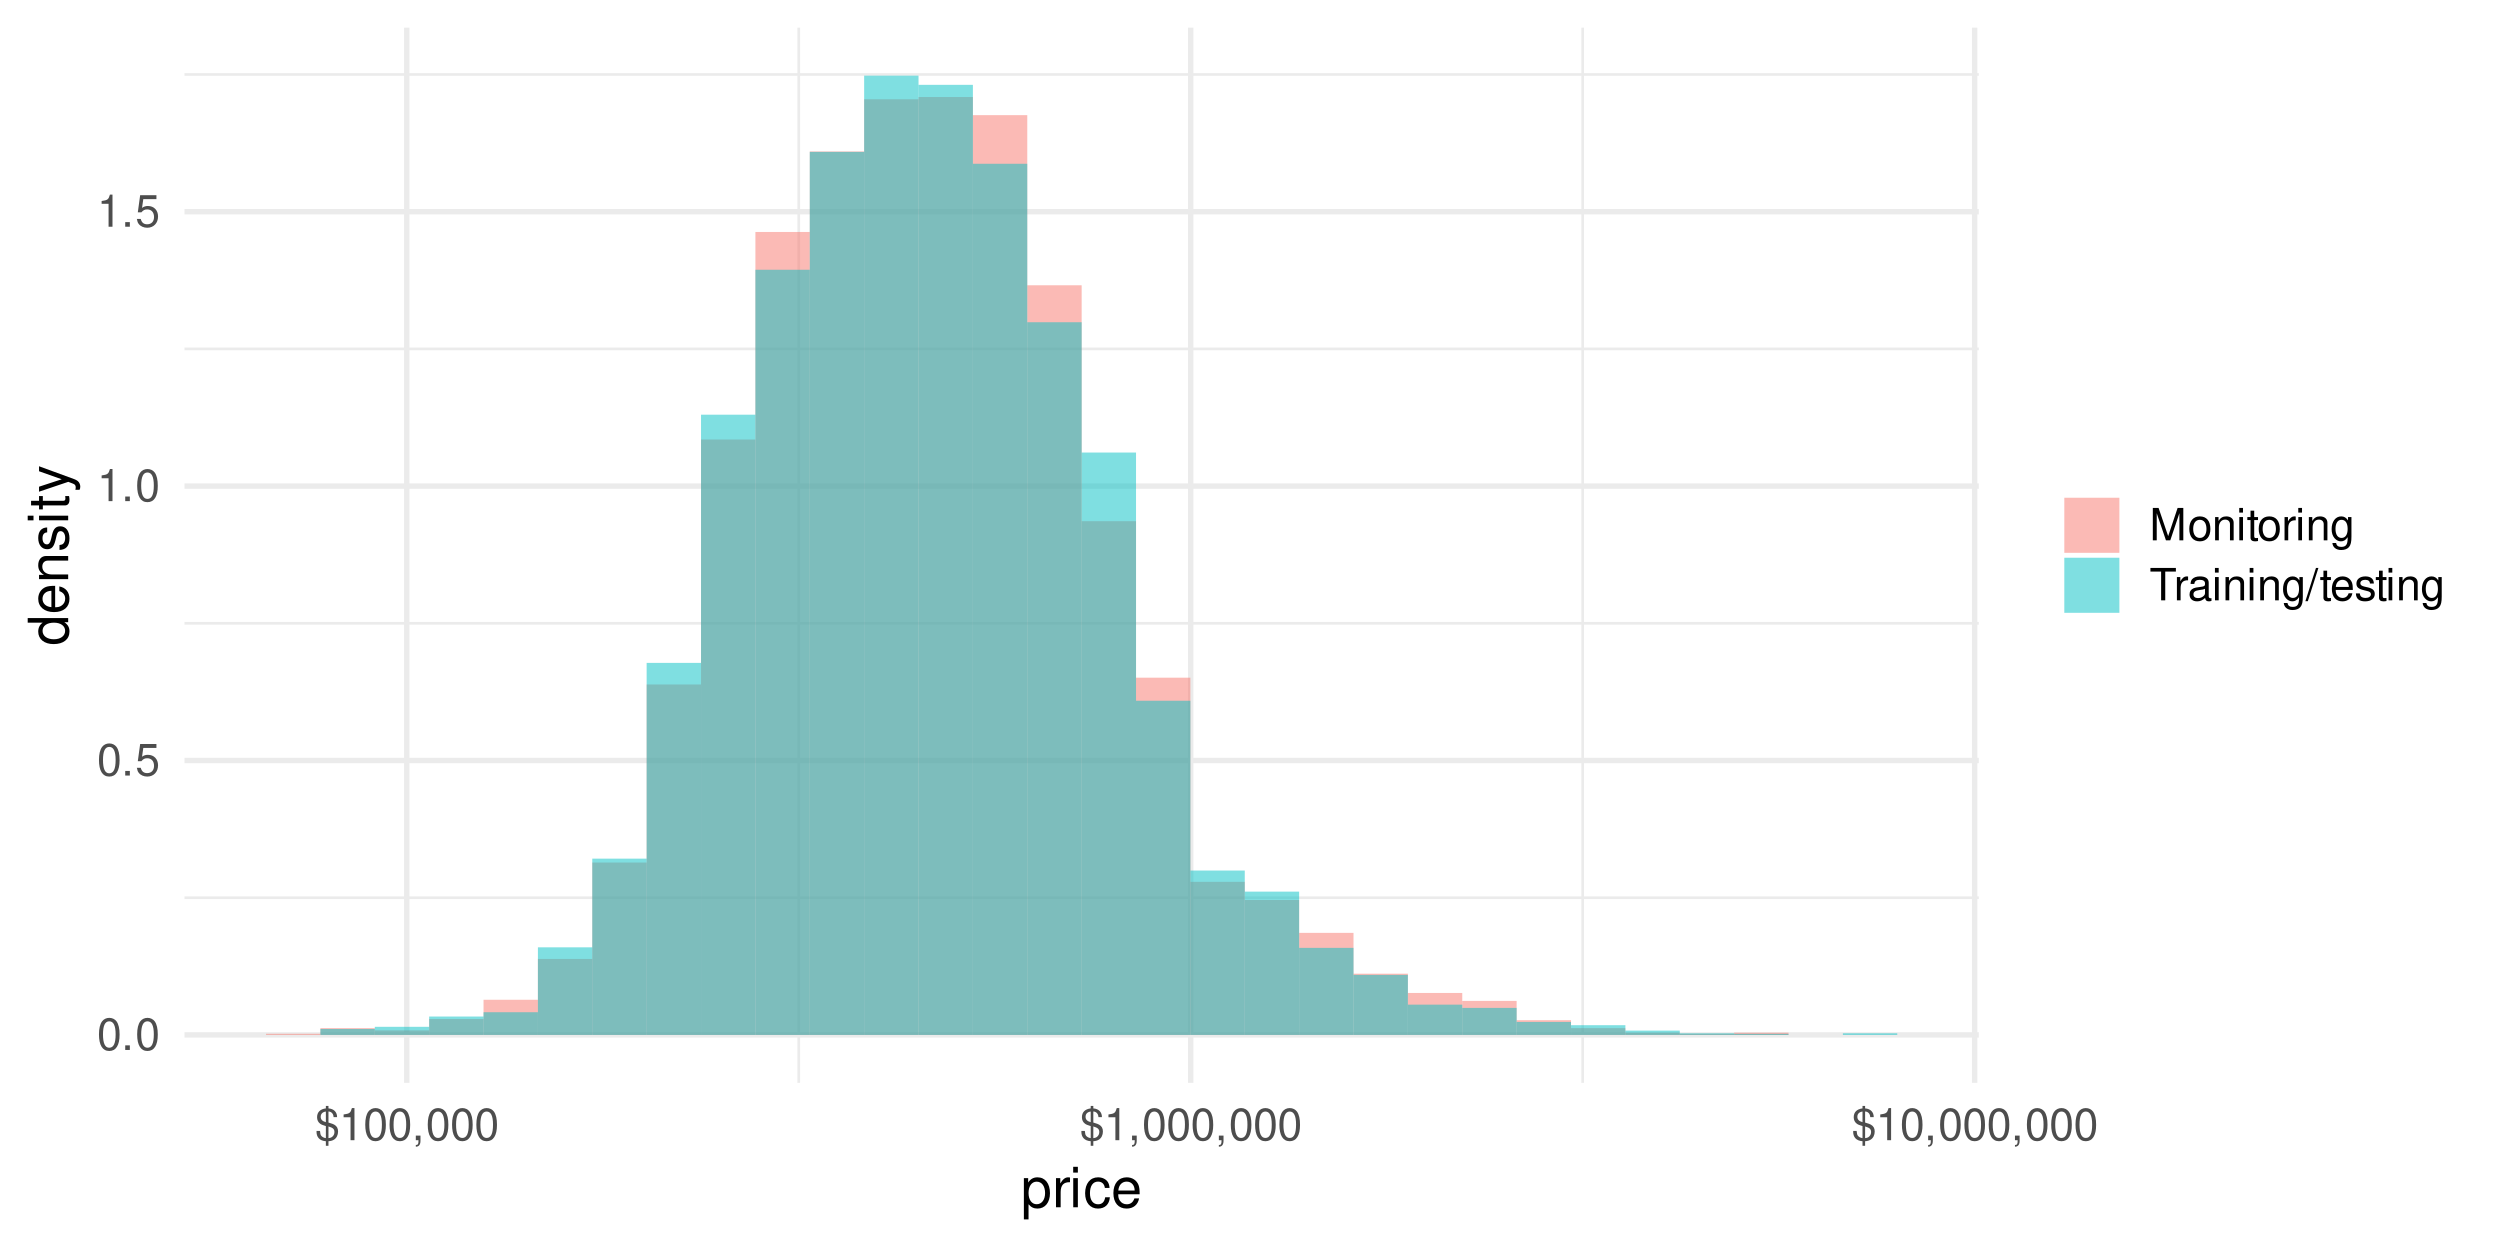 <?xml version="1.0" encoding="UTF-8"?>
<svg xmlns="http://www.w3.org/2000/svg" xmlns:xlink="http://www.w3.org/1999/xlink" width="720pt" height="360pt" viewBox="0 0 720 360" version="1.1">
<defs>
<g>
<symbol overflow="visible" id="glyph0-0">
<path style="stroke:none;" d=""/>
</symbol>
<symbol overflow="visible" id="glyph0-1">
<path style="stroke:none;" d="M 3.516 -9.25 C 2.672 -9.25 1.906 -8.875 1.438 -8.234 C 0.844 -7.422 0.547 -6.188 0.547 -4.484 C 0.547 -1.359 1.578 0.297 3.516 0.297 C 5.438 0.297 6.484 -1.359 6.484 -4.406 C 6.484 -6.188 6.203 -7.391 5.609 -8.234 C 5.125 -8.875 4.375 -9.25 3.516 -9.25 Z M 3.516 -8.25 C 4.734 -8.25 5.344 -7.016 5.344 -4.5 C 5.344 -1.875 4.75 -0.641 3.5 -0.641 C 2.297 -0.641 1.703 -1.922 1.703 -4.469 C 1.703 -7.016 2.297 -8.25 3.516 -8.25 Z M 3.516 -8.25 "/>
</symbol>
<symbol overflow="visible" id="glyph0-2">
<path style="stroke:none;" d="M 2.438 -1.328 L 1.109 -1.328 L 1.109 0 L 2.438 0 Z M 2.438 -1.328 "/>
</symbol>
<symbol overflow="visible" id="glyph0-3">
<path style="stroke:none;" d="M 6.094 -9.078 L 1.406 -9.078 L 0.734 -4.141 L 1.766 -4.141 C 2.297 -4.766 2.719 -4.984 3.438 -4.984 C 4.656 -4.984 5.406 -4.141 5.406 -2.797 C 5.406 -1.5 4.656 -0.703 3.422 -0.703 C 2.438 -0.703 1.844 -1.203 1.578 -2.234 L 0.453 -2.234 C 0.594 -1.484 0.734 -1.125 1 -0.797 C 1.516 -0.109 2.438 0.297 3.453 0.297 C 5.281 0.297 6.562 -1.031 6.562 -2.953 C 6.562 -4.75 5.375 -5.969 3.641 -5.969 C 3 -5.969 2.484 -5.812 1.953 -5.422 L 2.312 -7.953 L 6.094 -7.953 Z M 6.094 -9.078 "/>
</symbol>
<symbol overflow="visible" id="glyph0-4">
<path style="stroke:none;" d="M 3.312 -6.594 L 3.312 0 L 4.438 0 L 4.438 -9.25 L 3.703 -9.25 C 3.297 -7.828 3.047 -7.641 1.312 -7.406 L 1.312 -6.594 Z M 3.312 -6.594 "/>
</symbol>
<symbol overflow="visible" id="glyph0-5">
<path style="stroke:none;" d="M 3.203 -9.859 L 3.203 -9.156 C 1.562 -8.953 0.672 -8.062 0.672 -6.609 C 0.672 -5.797 0.984 -5.172 1.578 -4.734 C 1.922 -4.484 2.281 -4.344 3.203 -4.062 L 3.203 -0.594 C 2.625 -0.672 2.141 -0.922 1.844 -1.312 C 1.656 -1.609 1.594 -1.828 1.516 -2.656 L 0.516 -2.656 C 0.422 -0.891 1.391 0.172 3.203 0.297 L 3.203 1.609 L 3.953 1.609 L 3.953 0.297 C 4.641 0.25 5.125 0.109 5.547 -0.156 C 6.281 -0.609 6.719 -1.484 6.719 -2.5 C 6.719 -3.406 6.375 -4.047 5.625 -4.469 C 5.297 -4.656 5.125 -4.719 3.953 -5.078 L 3.953 -8.266 C 4.812 -8.234 5.406 -7.578 5.422 -6.641 L 6.438 -6.641 C 6.438 -8.094 5.5 -9.047 3.953 -9.156 L 3.953 -9.859 Z M 3.203 -5.188 C 2.188 -5.453 1.719 -5.953 1.719 -6.734 C 1.719 -7.578 2.25 -8.125 3.203 -8.25 Z M 3.953 -3.953 C 5.266 -3.578 5.672 -3.188 5.672 -2.344 C 5.672 -1.844 5.484 -1.391 5.125 -1.062 C 4.828 -0.766 4.5 -0.656 3.953 -0.594 Z M 3.953 -3.953 "/>
</symbol>
<symbol overflow="visible" id="glyph0-6">
<path style="stroke:none;" d="M 1.109 -1.328 L 1.109 0 L 1.875 0 L 1.875 0.234 C 1.875 1.109 1.719 1.375 1.109 1.391 L 1.109 1.875 C 1.953 1.906 2.453 1.297 2.453 0.203 L 2.453 -1.328 Z M 1.109 -1.328 "/>
</symbol>
<symbol overflow="visible" id="glyph0-7">
<path style="stroke:none;" d="M 5.984 0 L 8.609 -7.812 L 8.609 0 L 9.734 0 L 9.734 -9.328 L 8.094 -9.328 L 5.375 -1.203 L 2.609 -9.328 L 0.953 -9.328 L 0.953 0 L 2.078 0 L 2.078 -7.812 L 4.734 0 Z M 5.984 0 "/>
</symbol>
<symbol overflow="visible" id="glyph0-8">
<path style="stroke:none;" d="M 3.484 -6.891 C 1.594 -6.891 0.453 -5.547 0.453 -3.297 C 0.453 -1.031 1.594 0.297 3.5 0.297 C 5.391 0.297 6.531 -1.047 6.531 -3.25 C 6.531 -5.578 5.422 -6.891 3.484 -6.891 Z M 3.5 -5.906 C 4.703 -5.906 5.406 -4.922 5.406 -3.266 C 5.406 -1.672 4.672 -0.688 3.5 -0.688 C 2.297 -0.688 1.578 -1.672 1.578 -3.297 C 1.578 -4.922 2.297 -5.906 3.5 -5.906 Z M 3.5 -5.906 "/>
</symbol>
<symbol overflow="visible" id="glyph0-9">
<path style="stroke:none;" d="M 0.891 -6.703 L 0.891 0 L 1.969 0 L 1.969 -3.703 C 1.969 -5.062 2.688 -5.969 3.781 -5.969 C 4.625 -5.969 5.172 -5.453 5.172 -4.641 L 5.172 0 L 6.234 0 L 6.234 -5.062 C 6.234 -6.188 5.406 -6.891 4.109 -6.891 C 3.109 -6.891 2.469 -6.516 1.875 -5.578 L 1.875 -6.703 Z M 0.891 -6.703 "/>
</symbol>
<symbol overflow="visible" id="glyph0-10">
<path style="stroke:none;" d="M 1.922 -6.703 L 0.859 -6.703 L 0.859 0 L 1.922 0 Z M 1.922 -9.328 L 0.844 -9.328 L 0.844 -7.984 L 1.922 -7.984 Z M 1.922 -9.328 "/>
</symbol>
<symbol overflow="visible" id="glyph0-11">
<path style="stroke:none;" d="M 3.25 -6.703 L 2.156 -6.703 L 2.156 -8.547 L 1.094 -8.547 L 1.094 -6.703 L 0.172 -6.703 L 0.172 -5.828 L 1.094 -5.828 L 1.094 -0.766 C 1.094 -0.078 1.547 0.297 2.375 0.297 C 2.656 0.297 2.891 0.266 3.25 0.203 L 3.25 -0.688 C 3.094 -0.656 2.953 -0.641 2.734 -0.641 C 2.281 -0.641 2.156 -0.766 2.156 -1.234 L 2.156 -5.828 L 3.25 -5.828 Z M 3.25 -6.703 "/>
</symbol>
<symbol overflow="visible" id="glyph0-12">
<path style="stroke:none;" d="M 0.891 -6.703 L 0.891 0 L 1.953 0 L 1.953 -3.484 C 1.969 -5.094 2.641 -5.812 4.109 -5.766 L 4.109 -6.859 C 3.922 -6.891 3.828 -6.891 3.703 -6.891 C 3 -6.891 2.484 -6.484 1.875 -5.484 L 1.875 -6.703 Z M 0.891 -6.703 "/>
</symbol>
<symbol overflow="visible" id="glyph0-13">
<path style="stroke:none;" d="M 5.172 -6.703 L 5.172 -5.734 C 4.625 -6.547 4.047 -6.891 3.203 -6.891 C 1.578 -6.891 0.453 -5.391 0.453 -3.234 C 0.453 -2.109 0.719 -1.297 1.297 -0.609 C 1.797 -0.031 2.438 0.297 3.125 0.297 C 3.922 0.297 4.5 -0.062 5.062 -0.906 L 5.062 -0.562 C 5.062 1.234 4.562 1.891 3.234 1.891 C 2.328 1.891 1.859 1.531 1.75 0.766 L 0.672 0.766 C 0.766 2.016 1.75 2.797 3.219 2.797 C 4.203 2.797 5.016 2.469 5.453 1.938 C 5.969 1.312 6.156 0.469 6.156 -1.094 L 6.156 -6.703 Z M 3.297 -5.906 C 4.422 -5.906 5.062 -4.969 5.062 -3.266 C 5.062 -1.641 4.422 -0.688 3.297 -0.688 C 2.203 -0.688 1.562 -1.656 1.562 -3.297 C 1.562 -4.938 2.203 -5.906 3.297 -5.906 Z M 3.297 -5.906 "/>
</symbol>
<symbol overflow="visible" id="glyph0-14">
<path style="stroke:none;" d="M 4.531 -8.281 L 7.594 -8.281 L 7.594 -9.328 L 0.266 -9.328 L 0.266 -8.281 L 3.344 -8.281 L 3.344 0 L 4.531 0 Z M 4.531 -8.281 "/>
</symbol>
<symbol overflow="visible" id="glyph0-15">
<path style="stroke:none;" d="M 6.844 -0.625 C 6.734 -0.594 6.688 -0.594 6.609 -0.594 C 6.25 -0.594 6.047 -0.797 6.047 -1.125 L 6.047 -5.062 C 6.047 -6.25 5.172 -6.891 3.516 -6.891 C 2.531 -6.891 1.75 -6.609 1.297 -6.109 C 0.984 -5.766 0.859 -5.391 0.828 -4.719 L 1.906 -4.719 C 2 -5.547 2.484 -5.906 3.484 -5.906 C 4.453 -5.906 4.984 -5.547 4.984 -4.906 L 4.984 -4.625 C 4.969 -4.172 4.734 -4 3.859 -3.891 C 2.359 -3.703 2.125 -3.641 1.719 -3.484 C 0.938 -3.141 0.531 -2.562 0.531 -1.688 C 0.531 -0.469 1.375 0.297 2.734 0.297 C 3.578 0.297 4.266 0 5.016 -0.688 C 5.094 0 5.422 0.297 6.109 0.297 C 6.344 0.297 6.484 0.266 6.844 0.172 Z M 4.984 -2.109 C 4.984 -1.75 4.875 -1.531 4.562 -1.234 C 4.125 -0.844 3.594 -0.641 2.969 -0.641 C 2.141 -0.641 1.656 -1.031 1.656 -1.719 C 1.656 -2.422 2.109 -2.781 3.266 -2.938 C 4.406 -3.094 4.625 -3.141 4.984 -3.312 Z M 4.984 -2.109 "/>
</symbol>
<symbol overflow="visible" id="glyph0-16">
<path style="stroke:none;" d="M 2.938 -9.328 L -0.109 0.25 L 0.594 0.25 L 3.641 -9.328 Z M 2.938 -9.328 "/>
</symbol>
<symbol overflow="visible" id="glyph0-17">
<path style="stroke:none;" d="M 6.562 -3 C 6.562 -4.016 6.484 -4.625 6.297 -5.125 C 5.859 -6.234 4.844 -6.891 3.578 -6.891 C 1.719 -6.891 0.516 -5.484 0.516 -3.266 C 0.516 -1.047 1.656 0.297 3.562 0.297 C 5.094 0.297 6.156 -0.578 6.422 -2.031 L 5.344 -2.031 C 5.062 -1.156 4.453 -0.688 3.594 -0.688 C 2.922 -0.688 2.344 -1 1.984 -1.562 C 1.734 -1.938 1.641 -2.328 1.625 -3 Z M 1.656 -3.859 C 1.734 -5.109 2.5 -5.906 3.578 -5.906 C 4.656 -5.906 5.406 -5.062 5.406 -3.859 Z M 1.656 -3.859 "/>
</symbol>
<symbol overflow="visible" id="glyph0-18">
<path style="stroke:none;" d="M 5.609 -4.844 C 5.594 -6.156 4.719 -6.891 3.172 -6.891 C 1.609 -6.891 0.594 -6.094 0.594 -4.844 C 0.594 -3.797 1.141 -3.297 2.719 -2.922 L 3.719 -2.672 C 4.469 -2.5 4.766 -2.234 4.766 -1.75 C 4.766 -1.109 4.141 -0.688 3.203 -0.688 C 2.625 -0.688 2.141 -0.859 1.875 -1.141 C 1.703 -1.328 1.625 -1.516 1.562 -2 L 0.438 -2 C 0.484 -0.453 1.359 0.297 3.109 0.297 C 4.797 0.297 5.875 -0.531 5.875 -1.828 C 5.875 -2.828 5.312 -3.375 3.984 -3.703 L 2.953 -3.938 C 2.078 -4.141 1.719 -4.422 1.719 -4.906 C 1.719 -5.531 2.266 -5.906 3.141 -5.906 C 4 -5.906 4.453 -5.547 4.484 -4.844 Z M 5.609 -4.844 "/>
</symbol>
<symbol overflow="visible" id="glyph1-0">
<path style="stroke:none;" d=""/>
</symbol>
<symbol overflow="visible" id="glyph1-1">
<path style="stroke:none;" d="M 0.859 3.484 L 2.203 3.484 L 2.203 -0.875 C 2.906 -0.016 3.703 0.375 4.781 0.375 C 6.953 0.375 8.375 -1.375 8.375 -4.047 C 8.375 -6.859 6.984 -8.625 4.766 -8.625 C 3.625 -8.625 2.719 -8.109 2.094 -7.125 L 2.094 -8.391 L 0.859 -8.391 Z M 4.547 -7.375 C 6.016 -7.375 6.969 -6.078 6.969 -4.078 C 6.969 -2.172 6 -0.875 4.547 -0.875 C 3.125 -0.875 2.203 -2.156 2.203 -4.125 C 2.203 -6.094 3.125 -7.375 4.547 -7.375 Z M 4.547 -7.375 "/>
</symbol>
<symbol overflow="visible" id="glyph1-2">
<path style="stroke:none;" d="M 1.109 -8.391 L 1.109 0 L 2.453 0 L 2.453 -4.359 C 2.469 -6.375 3.297 -7.266 5.141 -7.219 L 5.141 -8.578 C 4.906 -8.609 4.781 -8.625 4.625 -8.625 C 3.766 -8.625 3.109 -8.109 2.344 -6.859 L 2.344 -8.391 Z M 1.109 -8.391 "/>
</symbol>
<symbol overflow="visible" id="glyph1-3">
<path style="stroke:none;" d="M 2.406 -8.391 L 1.078 -8.391 L 1.078 0 L 2.406 0 Z M 2.406 -11.656 L 1.062 -11.656 L 1.062 -9.984 L 2.406 -9.984 Z M 2.406 -11.656 "/>
</symbol>
<symbol overflow="visible" id="glyph1-4">
<path style="stroke:none;" d="M 7.531 -5.562 C 7.469 -6.391 7.297 -6.906 6.969 -7.375 C 6.406 -8.156 5.391 -8.625 4.219 -8.625 C 1.953 -8.625 0.5 -6.828 0.5 -4.047 C 0.5 -1.344 1.938 0.375 4.203 0.375 C 6.203 0.375 7.469 -0.828 7.625 -2.875 L 6.281 -2.875 C 6.062 -1.531 5.375 -0.859 4.234 -0.859 C 2.766 -0.859 1.891 -2.062 1.891 -4.047 C 1.891 -6.141 2.75 -7.391 4.203 -7.391 C 5.328 -7.391 6.031 -6.734 6.188 -5.562 Z M 7.531 -5.562 "/>
</symbol>
<symbol overflow="visible" id="glyph1-5">
<path style="stroke:none;" d="M 8.203 -3.75 C 8.203 -5.031 8.109 -5.797 7.875 -6.422 C 7.328 -7.797 6.047 -8.625 4.484 -8.625 C 2.141 -8.625 0.641 -6.844 0.641 -4.078 C 0.641 -1.312 2.078 0.375 4.453 0.375 C 6.375 0.375 7.703 -0.719 8.031 -2.547 L 6.688 -2.547 C 6.312 -1.438 5.562 -0.859 4.5 -0.859 C 3.641 -0.859 2.922 -1.25 2.484 -1.953 C 2.156 -2.438 2.047 -2.906 2.031 -3.75 Z M 2.062 -4.828 C 2.172 -6.391 3.125 -7.391 4.469 -7.391 C 5.828 -7.391 6.766 -6.344 6.766 -4.828 Z M 2.062 -4.828 "/>
</symbol>
<symbol overflow="visible" id="glyph2-0">
<path style="stroke:none;" d=""/>
</symbol>
<symbol overflow="visible" id="glyph2-1">
<path style="stroke:none;" d="M -11.656 -7.922 L -11.656 -6.594 L -7.328 -6.594 C -8.172 -6.031 -8.625 -5.141 -8.625 -4.016 C -8.625 -1.844 -6.875 -0.422 -4.203 -0.422 C -1.375 -0.422 0.375 -1.797 0.375 -4.062 C 0.375 -5.219 -0.062 -6.016 -1.109 -6.734 L 0 -6.734 L 0 -7.922 Z M -7.375 -4.234 C -7.375 -5.688 -6.109 -6.594 -4.094 -6.594 C -2.156 -6.594 -0.875 -5.656 -0.875 -4.25 C -0.875 -2.781 -2.172 -1.812 -4.125 -1.812 C -6.078 -1.812 -7.375 -2.781 -7.375 -4.234 Z M -7.375 -4.234 "/>
</symbol>
<symbol overflow="visible" id="glyph2-2">
<path style="stroke:none;" d="M -3.75 -8.203 C -5.031 -8.203 -5.797 -8.109 -6.422 -7.875 C -7.797 -7.328 -8.625 -6.047 -8.625 -4.484 C -8.625 -2.141 -6.844 -0.641 -4.078 -0.641 C -1.312 -0.641 0.375 -2.078 0.375 -4.453 C 0.375 -6.375 -0.719 -7.703 -2.547 -8.031 L -2.547 -6.688 C -1.438 -6.312 -0.859 -5.562 -0.859 -4.5 C -0.859 -3.641 -1.25 -2.922 -1.953 -2.484 C -2.438 -2.156 -2.906 -2.047 -3.75 -2.031 Z M -4.828 -2.062 C -6.391 -2.172 -7.391 -3.125 -7.391 -4.469 C -7.391 -5.828 -6.344 -6.766 -4.828 -6.766 Z M -4.828 -2.062 "/>
</symbol>
<symbol overflow="visible" id="glyph2-3">
<path style="stroke:none;" d="M -8.391 -1.125 L 0 -1.125 L 0 -2.469 L -4.625 -2.469 C -6.344 -2.469 -7.453 -3.359 -7.453 -4.734 C -7.453 -5.797 -6.812 -6.469 -5.812 -6.469 L 0 -6.469 L 0 -7.797 L -6.344 -7.797 C -7.734 -7.797 -8.625 -6.75 -8.625 -5.141 C -8.625 -3.891 -8.141 -3.094 -6.969 -2.359 L -8.391 -2.359 Z M -8.391 -1.125 "/>
</symbol>
<symbol overflow="visible" id="glyph2-4">
<path style="stroke:none;" d="M -6.047 -7.016 C -7.703 -6.984 -8.625 -5.906 -8.625 -3.969 C -8.625 -2.016 -7.609 -0.75 -6.062 -0.75 C -4.75 -0.75 -4.125 -1.422 -3.641 -3.406 L -3.344 -4.656 C -3.125 -5.578 -2.781 -5.953 -2.188 -5.953 C -1.391 -5.953 -0.859 -5.172 -0.859 -4 C -0.859 -3.281 -1.078 -2.672 -1.422 -2.344 C -1.656 -2.125 -1.906 -2.031 -2.5 -1.953 L -2.5 -0.547 C -0.562 -0.609 0.375 -1.703 0.375 -3.891 C 0.375 -6 -0.672 -7.344 -2.281 -7.344 C -3.531 -7.344 -4.219 -6.641 -4.625 -4.969 L -4.922 -3.703 C -5.188 -2.609 -5.531 -2.141 -6.125 -2.141 C -6.906 -2.141 -7.391 -2.828 -7.391 -3.922 C -7.391 -4.984 -6.922 -5.562 -6.047 -5.594 Z M -6.047 -7.016 "/>
</symbol>
<symbol overflow="visible" id="glyph2-5">
<path style="stroke:none;" d="M -8.391 -2.406 L -8.391 -1.078 L 0 -1.078 L 0 -2.406 Z M -11.656 -2.406 L -11.656 -1.062 L -9.984 -1.062 L -9.984 -2.406 Z M -11.656 -2.406 "/>
</symbol>
<symbol overflow="visible" id="glyph2-6">
<path style="stroke:none;" d="M -8.391 -4.062 L -8.391 -2.688 L -10.688 -2.688 L -10.688 -1.359 L -8.391 -1.359 L -8.391 -0.219 L -7.297 -0.219 L -7.297 -1.359 L -0.953 -1.359 C -0.094 -1.359 0.375 -1.938 0.375 -2.969 C 0.375 -3.328 0.344 -3.609 0.25 -4.062 L -0.859 -4.062 C -0.812 -3.875 -0.797 -3.703 -0.797 -3.422 C -0.797 -2.844 -0.953 -2.688 -1.547 -2.688 L -7.297 -2.688 L -7.297 -4.062 Z M -8.391 -4.062 "/>
</symbol>
<symbol overflow="visible" id="glyph2-7">
<path style="stroke:none;" d="M -8.391 -6.203 L -1.859 -3.891 L -8.391 -1.75 L -8.391 -0.312 L 0.031 -3.156 L 1.359 -2.641 C 1.953 -2.422 2.172 -2.125 2.172 -1.562 C 2.172 -1.344 2.141 -1.156 2.078 -0.859 L 3.281 -0.859 C 3.422 -1.141 3.484 -1.406 3.484 -1.766 C 3.484 -2.188 3.344 -2.656 3.094 -3.016 C 2.781 -3.422 2.438 -3.656 1.766 -3.922 L -8.391 -7.641 Z M -8.391 -6.203 "/>
</symbol>
</g>
<clipPath id="clip1">
  <path d="M 53.129 258 L 569.898 258 L 569.898 259 L 53.129 259 Z M 53.129 258 "/>
</clipPath>
<clipPath id="clip2">
  <path d="M 53.129 179 L 569.898 179 L 569.898 180 L 53.129 180 Z M 53.129 179 "/>
</clipPath>
<clipPath id="clip3">
  <path d="M 53.129 100 L 569.898 100 L 569.898 101 L 53.129 101 Z M 53.129 100 "/>
</clipPath>
<clipPath id="clip4">
  <path d="M 53.129 21 L 569.898 21 L 569.898 22 L 53.129 22 Z M 53.129 21 "/>
</clipPath>
<clipPath id="clip5">
  <path d="M 229 7.969 L 231 7.969 L 231 311.871 L 229 311.871 Z M 229 7.969 "/>
</clipPath>
<clipPath id="clip6">
  <path d="M 455 7.969 L 457 7.969 L 457 311.871 L 455 311.871 Z M 455 7.969 "/>
</clipPath>
<clipPath id="clip7">
  <path d="M 53.129 297 L 569.898 297 L 569.898 299 L 53.129 299 Z M 53.129 297 "/>
</clipPath>
<clipPath id="clip8">
  <path d="M 53.129 218 L 569.898 218 L 569.898 220 L 53.129 220 Z M 53.129 218 "/>
</clipPath>
<clipPath id="clip9">
  <path d="M 53.129 139 L 569.898 139 L 569.898 141 L 53.129 141 Z M 53.129 139 "/>
</clipPath>
<clipPath id="clip10">
  <path d="M 53.129 60 L 569.898 60 L 569.898 62 L 53.129 62 Z M 53.129 60 "/>
</clipPath>
<clipPath id="clip11">
  <path d="M 116 7.969 L 118 7.969 L 118 311.871 L 116 311.871 Z M 116 7.969 "/>
</clipPath>
<clipPath id="clip12">
  <path d="M 342 7.969 L 344 7.969 L 344 311.871 L 342 311.871 Z M 342 7.969 "/>
</clipPath>
<clipPath id="clip13">
  <path d="M 567 7.969 L 569.898 7.969 L 569.898 311.871 L 567 311.871 Z M 567 7.969 "/>
</clipPath>
</defs>
<g id="surface35">
<rect x="0" y="0" width="720" height="360" style="fill:rgb(100%,100%,100%);fill-opacity:1;stroke:none;"/>
<g clip-path="url(#clip1)" clip-rule="nonzero">
<path style="fill:none;stroke-width:0.776;stroke-linecap:butt;stroke-linejoin:round;stroke:rgb(92.157%,92.157%,92.157%);stroke-opacity:1;stroke-miterlimit:10;" d="M 53.129 258.543 L 569.898 258.543 "/>
</g>
<g clip-path="url(#clip2)" clip-rule="nonzero">
<path style="fill:none;stroke-width:0.776;stroke-linecap:butt;stroke-linejoin:round;stroke:rgb(92.157%,92.157%,92.157%);stroke-opacity:1;stroke-miterlimit:10;" d="M 53.129 179.512 L 569.898 179.512 "/>
</g>
<g clip-path="url(#clip3)" clip-rule="nonzero">
<path style="fill:none;stroke-width:0.776;stroke-linecap:butt;stroke-linejoin:round;stroke:rgb(92.157%,92.157%,92.157%);stroke-opacity:1;stroke-miterlimit:10;" d="M 53.129 100.48 L 569.898 100.48 "/>
</g>
<g clip-path="url(#clip4)" clip-rule="nonzero">
<path style="fill:none;stroke-width:0.776;stroke-linecap:butt;stroke-linejoin:round;stroke:rgb(92.157%,92.157%,92.157%);stroke-opacity:1;stroke-miterlimit:10;" d="M 53.129 21.449 L 569.898 21.449 "/>
</g>
<g clip-path="url(#clip5)" clip-rule="nonzero">
<path style="fill:none;stroke-width:0.776;stroke-linecap:butt;stroke-linejoin:round;stroke:rgb(92.157%,92.157%,92.157%);stroke-opacity:1;stroke-miterlimit:10;" d="M 230.035 311.871 L 230.035 7.969 "/>
</g>
<g clip-path="url(#clip6)" clip-rule="nonzero">
<path style="fill:none;stroke-width:0.776;stroke-linecap:butt;stroke-linejoin:round;stroke:rgb(92.157%,92.157%,92.157%);stroke-opacity:1;stroke-miterlimit:10;" d="M 455.809 311.871 L 455.809 7.969 "/>
</g>
<g clip-path="url(#clip7)" clip-rule="nonzero">
<path style="fill:none;stroke-width:1.552;stroke-linecap:butt;stroke-linejoin:round;stroke:rgb(92.157%,92.157%,92.157%);stroke-opacity:1;stroke-miterlimit:10;" d="M 53.129 298.059 L 569.898 298.059 "/>
</g>
<g clip-path="url(#clip8)" clip-rule="nonzero">
<path style="fill:none;stroke-width:1.552;stroke-linecap:butt;stroke-linejoin:round;stroke:rgb(92.157%,92.157%,92.157%);stroke-opacity:1;stroke-miterlimit:10;" d="M 53.129 219.027 L 569.898 219.027 "/>
</g>
<g clip-path="url(#clip9)" clip-rule="nonzero">
<path style="fill:none;stroke-width:1.552;stroke-linecap:butt;stroke-linejoin:round;stroke:rgb(92.157%,92.157%,92.157%);stroke-opacity:1;stroke-miterlimit:10;" d="M 53.129 139.996 L 569.898 139.996 "/>
</g>
<g clip-path="url(#clip10)" clip-rule="nonzero">
<path style="fill:none;stroke-width:1.552;stroke-linecap:butt;stroke-linejoin:round;stroke:rgb(92.157%,92.157%,92.157%);stroke-opacity:1;stroke-miterlimit:10;" d="M 53.129 60.965 L 569.898 60.965 "/>
</g>
<g clip-path="url(#clip11)" clip-rule="nonzero">
<path style="fill:none;stroke-width:1.552;stroke-linecap:butt;stroke-linejoin:round;stroke:rgb(92.157%,92.157%,92.157%);stroke-opacity:1;stroke-miterlimit:10;" d="M 117.145 311.871 L 117.145 7.969 "/>
</g>
<g clip-path="url(#clip12)" clip-rule="nonzero">
<path style="fill:none;stroke-width:1.552;stroke-linecap:butt;stroke-linejoin:round;stroke:rgb(92.157%,92.157%,92.157%);stroke-opacity:1;stroke-miterlimit:10;" d="M 342.922 311.871 L 342.922 7.969 "/>
</g>
<g clip-path="url(#clip13)" clip-rule="nonzero">
<path style="fill:none;stroke-width:1.552;stroke-linecap:butt;stroke-linejoin:round;stroke:rgb(92.157%,92.157%,92.157%);stroke-opacity:1;stroke-miterlimit:10;" d="M 568.699 311.871 L 568.699 7.969 "/>
</g>
<path style=" stroke:none;fill-rule:nonzero;fill:rgb(97.255%,46.275%,42.745%);fill-opacity:0.502;" d="M 76.617 298.059 L 92.277 298.059 L 92.277 297.73 L 76.617 297.73 Z M 76.617 298.059 "/>
<path style=" stroke:none;fill-rule:nonzero;fill:rgb(97.255%,46.275%,42.745%);fill-opacity:0.502;" d="M 92.277 298.059 L 107.938 298.059 L 107.938 296.098 L 92.277 296.098 Z M 92.277 298.059 "/>
<path style=" stroke:none;fill-rule:nonzero;fill:rgb(97.255%,46.275%,42.745%);fill-opacity:0.502;" d="M 107.938 298.059 L 123.598 298.059 L 123.598 296.754 L 107.938 296.754 Z M 107.938 298.059 "/>
<path style=" stroke:none;fill-rule:nonzero;fill:rgb(97.255%,46.275%,42.745%);fill-opacity:0.502;" d="M 123.598 298.059 L 139.258 298.059 L 139.258 293.484 L 123.598 293.484 Z M 123.598 298.059 "/>
<path style=" stroke:none;fill-rule:nonzero;fill:rgb(97.255%,46.275%,42.745%);fill-opacity:0.502;" d="M 139.258 298.059 L 154.918 298.059 L 154.918 287.934 L 139.258 287.934 Z M 139.258 298.059 "/>
<path style=" stroke:none;fill-rule:nonzero;fill:rgb(97.255%,46.275%,42.745%);fill-opacity:0.502;" d="M 154.918 298.059 L 170.578 298.059 L 170.578 276.176 L 154.918 276.176 Z M 154.918 298.059 "/>
<path style=" stroke:none;fill-rule:nonzero;fill:rgb(97.255%,46.275%,42.745%);fill-opacity:0.502;" d="M 170.578 298.059 L 186.238 298.059 L 186.238 248.41 L 170.578 248.41 Z M 170.578 298.059 "/>
<path style=" stroke:none;fill-rule:nonzero;fill:rgb(97.255%,46.275%,42.745%);fill-opacity:0.502;" d="M 186.234 298.059 L 201.895 298.059 L 201.895 197.133 L 186.234 197.133 Z M 186.234 298.059 "/>
<path style=" stroke:none;fill-rule:nonzero;fill:rgb(97.255%,46.275%,42.745%);fill-opacity:0.502;" d="M 201.895 298.059 L 217.555 298.059 L 217.555 126.578 L 201.895 126.578 Z M 201.895 298.059 "/>
<path style=" stroke:none;fill-rule:nonzero;fill:rgb(97.255%,46.275%,42.745%);fill-opacity:0.502;" d="M 217.555 298.059 L 233.215 298.059 L 233.215 66.809 L 217.555 66.809 Z M 217.555 298.059 "/>
<path style=" stroke:none;fill-rule:nonzero;fill:rgb(97.255%,46.275%,42.745%);fill-opacity:0.502;" d="M 233.215 298.059 L 248.875 298.059 L 248.875 43.617 L 233.215 43.617 Z M 233.215 298.059 "/>
<path style=" stroke:none;fill-rule:nonzero;fill:rgb(97.255%,46.275%,42.745%);fill-opacity:0.502;" d="M 248.875 298.059 L 264.535 298.059 L 264.535 28.59 L 248.875 28.59 Z M 248.875 298.059 "/>
<path style=" stroke:none;fill-rule:nonzero;fill:rgb(97.255%,46.275%,42.745%);fill-opacity:0.502;" d="M 264.535 298.059 L 280.195 298.059 L 280.195 27.938 L 264.535 27.938 Z M 264.535 298.059 "/>
<path style=" stroke:none;fill-rule:nonzero;fill:rgb(97.255%,46.275%,42.745%);fill-opacity:0.502;" d="M 280.195 298.059 L 295.855 298.059 L 295.855 33.164 L 280.195 33.164 Z M 280.195 298.059 "/>
<path style=" stroke:none;fill-rule:nonzero;fill:rgb(97.255%,46.275%,42.745%);fill-opacity:0.502;" d="M 295.855 298.059 L 311.516 298.059 L 311.516 82.16 L 295.855 82.16 Z M 295.855 298.059 "/>
<path style=" stroke:none;fill-rule:nonzero;fill:rgb(97.255%,46.275%,42.745%);fill-opacity:0.502;" d="M 311.516 298.059 L 327.176 298.059 L 327.176 150.098 L 311.516 150.098 Z M 311.516 298.059 "/>
<path style=" stroke:none;fill-rule:nonzero;fill:rgb(97.255%,46.275%,42.745%);fill-opacity:0.502;" d="M 327.172 298.059 L 342.832 298.059 L 342.832 195.172 L 327.172 195.172 Z M 327.172 298.059 "/>
<path style=" stroke:none;fill-rule:nonzero;fill:rgb(97.255%,46.275%,42.745%);fill-opacity:0.502;" d="M 342.832 298.059 L 358.492 298.059 L 358.492 253.965 L 342.832 253.965 Z M 342.832 298.059 "/>
<path style=" stroke:none;fill-rule:nonzero;fill:rgb(97.255%,46.275%,42.745%);fill-opacity:0.502;" d="M 358.492 298.059 L 374.152 298.059 L 374.152 259.191 L 358.492 259.191 Z M 358.492 298.059 "/>
<path style=" stroke:none;fill-rule:nonzero;fill:rgb(97.255%,46.275%,42.745%);fill-opacity:0.502;" d="M 374.152 298.059 L 389.812 298.059 L 389.812 268.664 L 374.152 268.664 Z M 374.152 298.059 "/>
<path style=" stroke:none;fill-rule:nonzero;fill:rgb(97.255%,46.275%,42.745%);fill-opacity:0.502;" d="M 389.812 298.059 L 405.473 298.059 L 405.473 280.422 L 389.812 280.422 Z M 389.812 298.059 "/>
<path style=" stroke:none;fill-rule:nonzero;fill:rgb(97.255%,46.275%,42.745%);fill-opacity:0.502;" d="M 405.473 298.059 L 421.133 298.059 L 421.133 285.973 L 405.473 285.973 Z M 405.473 298.059 "/>
<path style=" stroke:none;fill-rule:nonzero;fill:rgb(97.255%,46.275%,42.745%);fill-opacity:0.502;" d="M 421.133 298.059 L 436.793 298.059 L 436.793 288.262 L 421.133 288.262 Z M 421.133 298.059 "/>
<path style=" stroke:none;fill-rule:nonzero;fill:rgb(97.255%,46.275%,42.745%);fill-opacity:0.502;" d="M 436.793 298.059 L 452.453 298.059 L 452.453 293.812 L 436.793 293.812 Z M 436.793 298.059 "/>
<path style=" stroke:none;fill-rule:nonzero;fill:rgb(97.255%,46.275%,42.745%);fill-opacity:0.502;" d="M 452.453 298.059 L 468.113 298.059 L 468.113 296.098 L 452.453 296.098 Z M 452.453 298.059 "/>
<path style=" stroke:none;fill-rule:nonzero;fill:rgb(97.255%,46.275%,42.745%);fill-opacity:0.502;" d="M 468.109 298.059 L 483.77 298.059 L 483.77 297.406 L 468.109 297.406 Z M 468.109 298.059 "/>
<path style=" stroke:none;fill-rule:nonzero;fill:rgb(97.255%,46.275%,42.745%);fill-opacity:0.502;" d="M 483.77 298.059 L 499.43 298.059 L 499.43 297.73 L 483.77 297.73 Z M 483.77 298.059 "/>
<path style=" stroke:none;fill-rule:nonzero;fill:rgb(97.255%,46.275%,42.745%);fill-opacity:0.502;" d="M 499.43 298.059 L 515.09 298.059 L 515.09 297.406 L 499.43 297.406 Z M 499.43 298.059 "/>
<path style=" stroke:none;fill-rule:nonzero;fill:rgb(0%,74.902%,76.863%);fill-opacity:0.502;" d="M 92.277 298.059 L 107.938 298.059 L 107.938 296.344 L 92.277 296.344 Z M 92.277 298.059 "/>
<path style=" stroke:none;fill-rule:nonzero;fill:rgb(0%,74.902%,76.863%);fill-opacity:0.502;" d="M 107.938 298.059 L 123.598 298.059 L 123.598 295.723 L 107.938 295.723 Z M 107.938 298.059 "/>
<path style=" stroke:none;fill-rule:nonzero;fill:rgb(0%,74.902%,76.863%);fill-opacity:0.502;" d="M 123.598 298.059 L 139.258 298.059 L 139.258 292.762 L 123.598 292.762 Z M 123.598 298.059 "/>
<path style=" stroke:none;fill-rule:nonzero;fill:rgb(0%,74.902%,76.863%);fill-opacity:0.502;" d="M 139.258 298.059 L 154.918 298.059 L 154.918 291.52 L 139.258 291.52 Z M 139.258 298.059 "/>
<path style=" stroke:none;fill-rule:nonzero;fill:rgb(0%,74.902%,76.863%);fill-opacity:0.502;" d="M 154.918 298.059 L 170.578 298.059 L 170.578 272.828 L 154.918 272.828 Z M 154.918 298.059 "/>
<path style=" stroke:none;fill-rule:nonzero;fill:rgb(0%,74.902%,76.863%);fill-opacity:0.502;" d="M 170.578 298.059 L 186.238 298.059 L 186.238 247.289 L 170.578 247.289 Z M 170.578 298.059 "/>
<path style=" stroke:none;fill-rule:nonzero;fill:rgb(0%,74.902%,76.863%);fill-opacity:0.502;" d="M 186.234 298.059 L 201.895 298.059 L 201.895 190.914 L 186.234 190.914 Z M 186.234 298.059 "/>
<path style=" stroke:none;fill-rule:nonzero;fill:rgb(0%,74.902%,76.863%);fill-opacity:0.502;" d="M 201.895 298.059 L 217.555 298.059 L 217.555 119.43 L 201.895 119.43 Z M 201.895 298.059 "/>
<path style=" stroke:none;fill-rule:nonzero;fill:rgb(0%,74.902%,76.863%);fill-opacity:0.502;" d="M 217.555 298.059 L 233.215 298.059 L 233.215 77.691 L 217.555 77.691 Z M 217.555 298.059 "/>
<path style=" stroke:none;fill-rule:nonzero;fill:rgb(0%,74.902%,76.863%);fill-opacity:0.502;" d="M 233.215 298.059 L 248.875 298.059 L 248.875 43.742 L 233.215 43.742 Z M 233.215 298.059 "/>
<path style=" stroke:none;fill-rule:nonzero;fill:rgb(0%,74.902%,76.863%);fill-opacity:0.502;" d="M 248.875 298.059 L 264.535 298.059 L 264.535 21.785 L 248.875 21.785 Z M 248.875 298.059 "/>
<path style=" stroke:none;fill-rule:nonzero;fill:rgb(0%,74.902%,76.863%);fill-opacity:0.502;" d="M 264.535 298.059 L 280.195 298.059 L 280.195 24.434 L 264.535 24.434 Z M 264.535 298.059 "/>
<path style=" stroke:none;fill-rule:nonzero;fill:rgb(0%,74.902%,76.863%);fill-opacity:0.502;" d="M 280.195 298.059 L 295.855 298.059 L 295.855 47.168 L 280.195 47.168 Z M 280.195 298.059 "/>
<path style=" stroke:none;fill-rule:nonzero;fill:rgb(0%,74.902%,76.863%);fill-opacity:0.502;" d="M 295.855 298.059 L 311.516 298.059 L 311.516 92.801 L 295.855 92.801 Z M 295.855 298.059 "/>
<path style=" stroke:none;fill-rule:nonzero;fill:rgb(0%,74.902%,76.863%);fill-opacity:0.502;" d="M 311.516 298.059 L 327.176 298.059 L 327.176 130.332 L 311.516 130.332 Z M 311.516 298.059 "/>
<path style=" stroke:none;fill-rule:nonzero;fill:rgb(0%,74.902%,76.863%);fill-opacity:0.502;" d="M 327.172 298.059 L 342.832 298.059 L 342.832 201.812 L 327.172 201.812 Z M 327.172 298.059 "/>
<path style=" stroke:none;fill-rule:nonzero;fill:rgb(0%,74.902%,76.863%);fill-opacity:0.502;" d="M 342.832 298.059 L 358.492 298.059 L 358.492 250.715 L 342.832 250.715 Z M 342.832 298.059 "/>
<path style=" stroke:none;fill-rule:nonzero;fill:rgb(0%,74.902%,76.863%);fill-opacity:0.502;" d="M 358.492 298.059 L 374.152 298.059 L 374.152 256.789 L 358.492 256.789 Z M 358.492 298.059 "/>
<path style=" stroke:none;fill-rule:nonzero;fill:rgb(0%,74.902%,76.863%);fill-opacity:0.502;" d="M 374.152 298.059 L 389.812 298.059 L 389.812 272.984 L 374.152 272.984 Z M 374.152 298.059 "/>
<path style=" stroke:none;fill-rule:nonzero;fill:rgb(0%,74.902%,76.863%);fill-opacity:0.502;" d="M 389.812 298.059 L 405.473 298.059 L 405.473 280.773 L 389.812 280.773 Z M 389.812 298.059 "/>
<path style=" stroke:none;fill-rule:nonzero;fill:rgb(0%,74.902%,76.863%);fill-opacity:0.502;" d="M 405.473 298.059 L 421.133 298.059 L 421.133 289.336 L 405.473 289.336 Z M 405.473 298.059 "/>
<path style=" stroke:none;fill-rule:nonzero;fill:rgb(0%,74.902%,76.863%);fill-opacity:0.502;" d="M 421.133 298.059 L 436.793 298.059 L 436.793 290.273 L 421.133 290.273 Z M 421.133 298.059 "/>
<path style=" stroke:none;fill-rule:nonzero;fill:rgb(0%,74.902%,76.863%);fill-opacity:0.502;" d="M 436.793 298.059 L 452.453 298.059 L 452.453 294.32 L 436.793 294.32 Z M 436.793 298.059 "/>
<path style=" stroke:none;fill-rule:nonzero;fill:rgb(0%,74.902%,76.863%);fill-opacity:0.502;" d="M 452.453 298.059 L 468.113 298.059 L 468.113 295.254 L 452.453 295.254 Z M 452.453 298.059 "/>
<path style=" stroke:none;fill-rule:nonzero;fill:rgb(0%,74.902%,76.863%);fill-opacity:0.502;" d="M 468.109 298.059 L 483.77 298.059 L 483.77 296.812 L 468.109 296.812 Z M 468.109 298.059 "/>
<path style=" stroke:none;fill-rule:nonzero;fill:rgb(0%,74.902%,76.863%);fill-opacity:0.502;" d="M 483.77 298.059 L 499.43 298.059 L 499.43 297.59 L 483.77 297.59 Z M 483.77 298.059 "/>
<path style=" stroke:none;fill-rule:nonzero;fill:rgb(0%,74.902%,76.863%);fill-opacity:0.502;" d="M 499.43 298.059 L 515.09 298.059 L 515.09 297.746 L 499.43 297.746 Z M 499.43 298.059 "/>
<path style=" stroke:none;fill-rule:nonzero;fill:rgb(0%,74.902%,76.863%);fill-opacity:0.502;" d="M 530.75 298.059 L 546.41 298.059 L 546.41 297.59 L 530.75 297.59 Z M 530.75 298.059 "/>
<g style="fill:rgb(30.196%,30.196%,30.196%);fill-opacity:1;">
  <use xlink:href="#glyph0-1" x="27.957" y="302.39"/>
  <use xlink:href="#glyph0-2" x="34.957" y="302.39"/>
  <use xlink:href="#glyph0-1" x="38.957" y="302.39"/>
</g>
<g style="fill:rgb(30.196%,30.196%,30.196%);fill-opacity:1;">
  <use xlink:href="#glyph0-1" x="27.957" y="223.358"/>
  <use xlink:href="#glyph0-2" x="34.957" y="223.358"/>
  <use xlink:href="#glyph0-3" x="38.957" y="223.358"/>
</g>
<g style="fill:rgb(30.196%,30.196%,30.196%);fill-opacity:1;">
  <use xlink:href="#glyph0-4" x="27.957" y="144.327"/>
  <use xlink:href="#glyph0-2" x="34.957" y="144.327"/>
  <use xlink:href="#glyph0-1" x="38.957" y="144.327"/>
</g>
<g style="fill:rgb(30.196%,30.196%,30.196%);fill-opacity:1;">
  <use xlink:href="#glyph0-4" x="27.957" y="65.296"/>
  <use xlink:href="#glyph0-2" x="34.957" y="65.296"/>
  <use xlink:href="#glyph0-3" x="38.957" y="65.296"/>
</g>
<g style="fill:rgb(30.196%,30.196%,30.196%);fill-opacity:1;">
  <use xlink:href="#glyph0-5" x="90.645" y="328.374"/>
  <use xlink:href="#glyph0-4" x="97.645" y="328.374"/>
  <use xlink:href="#glyph0-1" x="104.645" y="328.374"/>
  <use xlink:href="#glyph0-1" x="111.645" y="328.374"/>
  <use xlink:href="#glyph0-6" x="118.645" y="328.374"/>
  <use xlink:href="#glyph0-1" x="122.645" y="328.374"/>
  <use xlink:href="#glyph0-1" x="129.645" y="328.374"/>
  <use xlink:href="#glyph0-1" x="136.645" y="328.374"/>
</g>
<g style="fill:rgb(30.196%,30.196%,30.196%);fill-opacity:1;">
  <use xlink:href="#glyph0-5" x="310.922" y="328.374"/>
  <use xlink:href="#glyph0-4" x="317.922" y="328.374"/>
  <use xlink:href="#glyph0-6" x="324.922" y="328.374"/>
  <use xlink:href="#glyph0-1" x="328.922" y="328.374"/>
  <use xlink:href="#glyph0-1" x="335.922" y="328.374"/>
  <use xlink:href="#glyph0-1" x="342.922" y="328.374"/>
  <use xlink:href="#glyph0-6" x="349.922" y="328.374"/>
  <use xlink:href="#glyph0-1" x="353.922" y="328.374"/>
  <use xlink:href="#glyph0-1" x="360.922" y="328.374"/>
  <use xlink:href="#glyph0-1" x="367.922" y="328.374"/>
</g>
<g style="fill:rgb(30.196%,30.196%,30.196%);fill-opacity:1;">
  <use xlink:href="#glyph0-5" x="533.199" y="328.374"/>
  <use xlink:href="#glyph0-4" x="540.199" y="328.374"/>
  <use xlink:href="#glyph0-1" x="547.199" y="328.374"/>
  <use xlink:href="#glyph0-6" x="554.199" y="328.374"/>
  <use xlink:href="#glyph0-1" x="558.199" y="328.374"/>
  <use xlink:href="#glyph0-1" x="565.199" y="328.374"/>
  <use xlink:href="#glyph0-1" x="572.199" y="328.374"/>
  <use xlink:href="#glyph0-6" x="579.199" y="328.374"/>
  <use xlink:href="#glyph0-1" x="583.199" y="328.374"/>
  <use xlink:href="#glyph0-1" x="590.199" y="328.374"/>
  <use xlink:href="#glyph0-1" x="597.199" y="328.374"/>
</g>
<g style="fill:rgb(0%,0%,0%);fill-opacity:1;">
  <use xlink:href="#glyph1-1" x="294.016" y="347.695"/>
  <use xlink:href="#glyph1-2" x="303.016" y="347.695"/>
  <use xlink:href="#glyph1-3" x="308.016" y="347.695"/>
  <use xlink:href="#glyph1-4" x="312.016" y="347.695"/>
  <use xlink:href="#glyph1-5" x="320.016" y="347.695"/>
</g>
<g style="fill:rgb(0%,0%,0%);fill-opacity:1;">
  <use xlink:href="#glyph2-1" x="19.633" y="185.922"/>
  <use xlink:href="#glyph2-2" x="19.633" y="176.922"/>
  <use xlink:href="#glyph2-3" x="19.633" y="167.922"/>
  <use xlink:href="#glyph2-4" x="19.633" y="158.922"/>
  <use xlink:href="#glyph2-5" x="19.633" y="150.922"/>
  <use xlink:href="#glyph2-6" x="19.633" y="146.922"/>
  <use xlink:href="#glyph2-7" x="19.633" y="141.922"/>
</g>
<path style=" stroke:none;fill-rule:nonzero;fill:rgb(97.255%,46.275%,42.745%);fill-opacity:0.502;" d="M 594.52 159.211 L 610.383 159.211 L 610.383 143.348 L 594.52 143.348 Z M 594.52 159.211 "/>
<path style=" stroke:none;fill-rule:nonzero;fill:rgb(0%,74.902%,76.863%);fill-opacity:0.502;" d="M 594.52 176.492 L 610.383 176.492 L 610.383 160.629 L 594.52 160.629 Z M 594.52 176.492 "/>
<g style="fill:rgb(0%,0%,0%);fill-opacity:1;">
  <use xlink:href="#glyph0-7" x="619.059" y="155.612"/>
  <use xlink:href="#glyph0-8" x="630.059" y="155.612"/>
  <use xlink:href="#glyph0-9" x="637.059" y="155.612"/>
  <use xlink:href="#glyph0-10" x="644.059" y="155.612"/>
  <use xlink:href="#glyph0-11" x="647.059" y="155.612"/>
  <use xlink:href="#glyph0-8" x="650.059" y="155.612"/>
  <use xlink:href="#glyph0-12" x="657.059" y="155.612"/>
  <use xlink:href="#glyph0-10" x="661.059" y="155.612"/>
  <use xlink:href="#glyph0-9" x="664.059" y="155.612"/>
  <use xlink:href="#glyph0-13" x="671.059" y="155.612"/>
</g>
<g style="fill:rgb(0%,0%,0%);fill-opacity:1;">
  <use xlink:href="#glyph0-14" x="619.059" y="172.894"/>
  <use xlink:href="#glyph0-12" x="626.059" y="172.894"/>
  <use xlink:href="#glyph0-15" x="630.059" y="172.894"/>
  <use xlink:href="#glyph0-10" x="637.059" y="172.894"/>
  <use xlink:href="#glyph0-9" x="640.059" y="172.894"/>
  <use xlink:href="#glyph0-10" x="647.059" y="172.894"/>
  <use xlink:href="#glyph0-9" x="650.059" y="172.894"/>
  <use xlink:href="#glyph0-13" x="657.059" y="172.894"/>
  <use xlink:href="#glyph0-16" x="664.059" y="172.894"/>
  <use xlink:href="#glyph0-11" x="668.059" y="172.894"/>
  <use xlink:href="#glyph0-17" x="671.059" y="172.894"/>
  <use xlink:href="#glyph0-18" x="678.059" y="172.894"/>
  <use xlink:href="#glyph0-11" x="684.059" y="172.894"/>
  <use xlink:href="#glyph0-10" x="687.059" y="172.894"/>
  <use xlink:href="#glyph0-9" x="690.059" y="172.894"/>
  <use xlink:href="#glyph0-13" x="697.059" y="172.894"/>
</g>
</g>
</svg>

